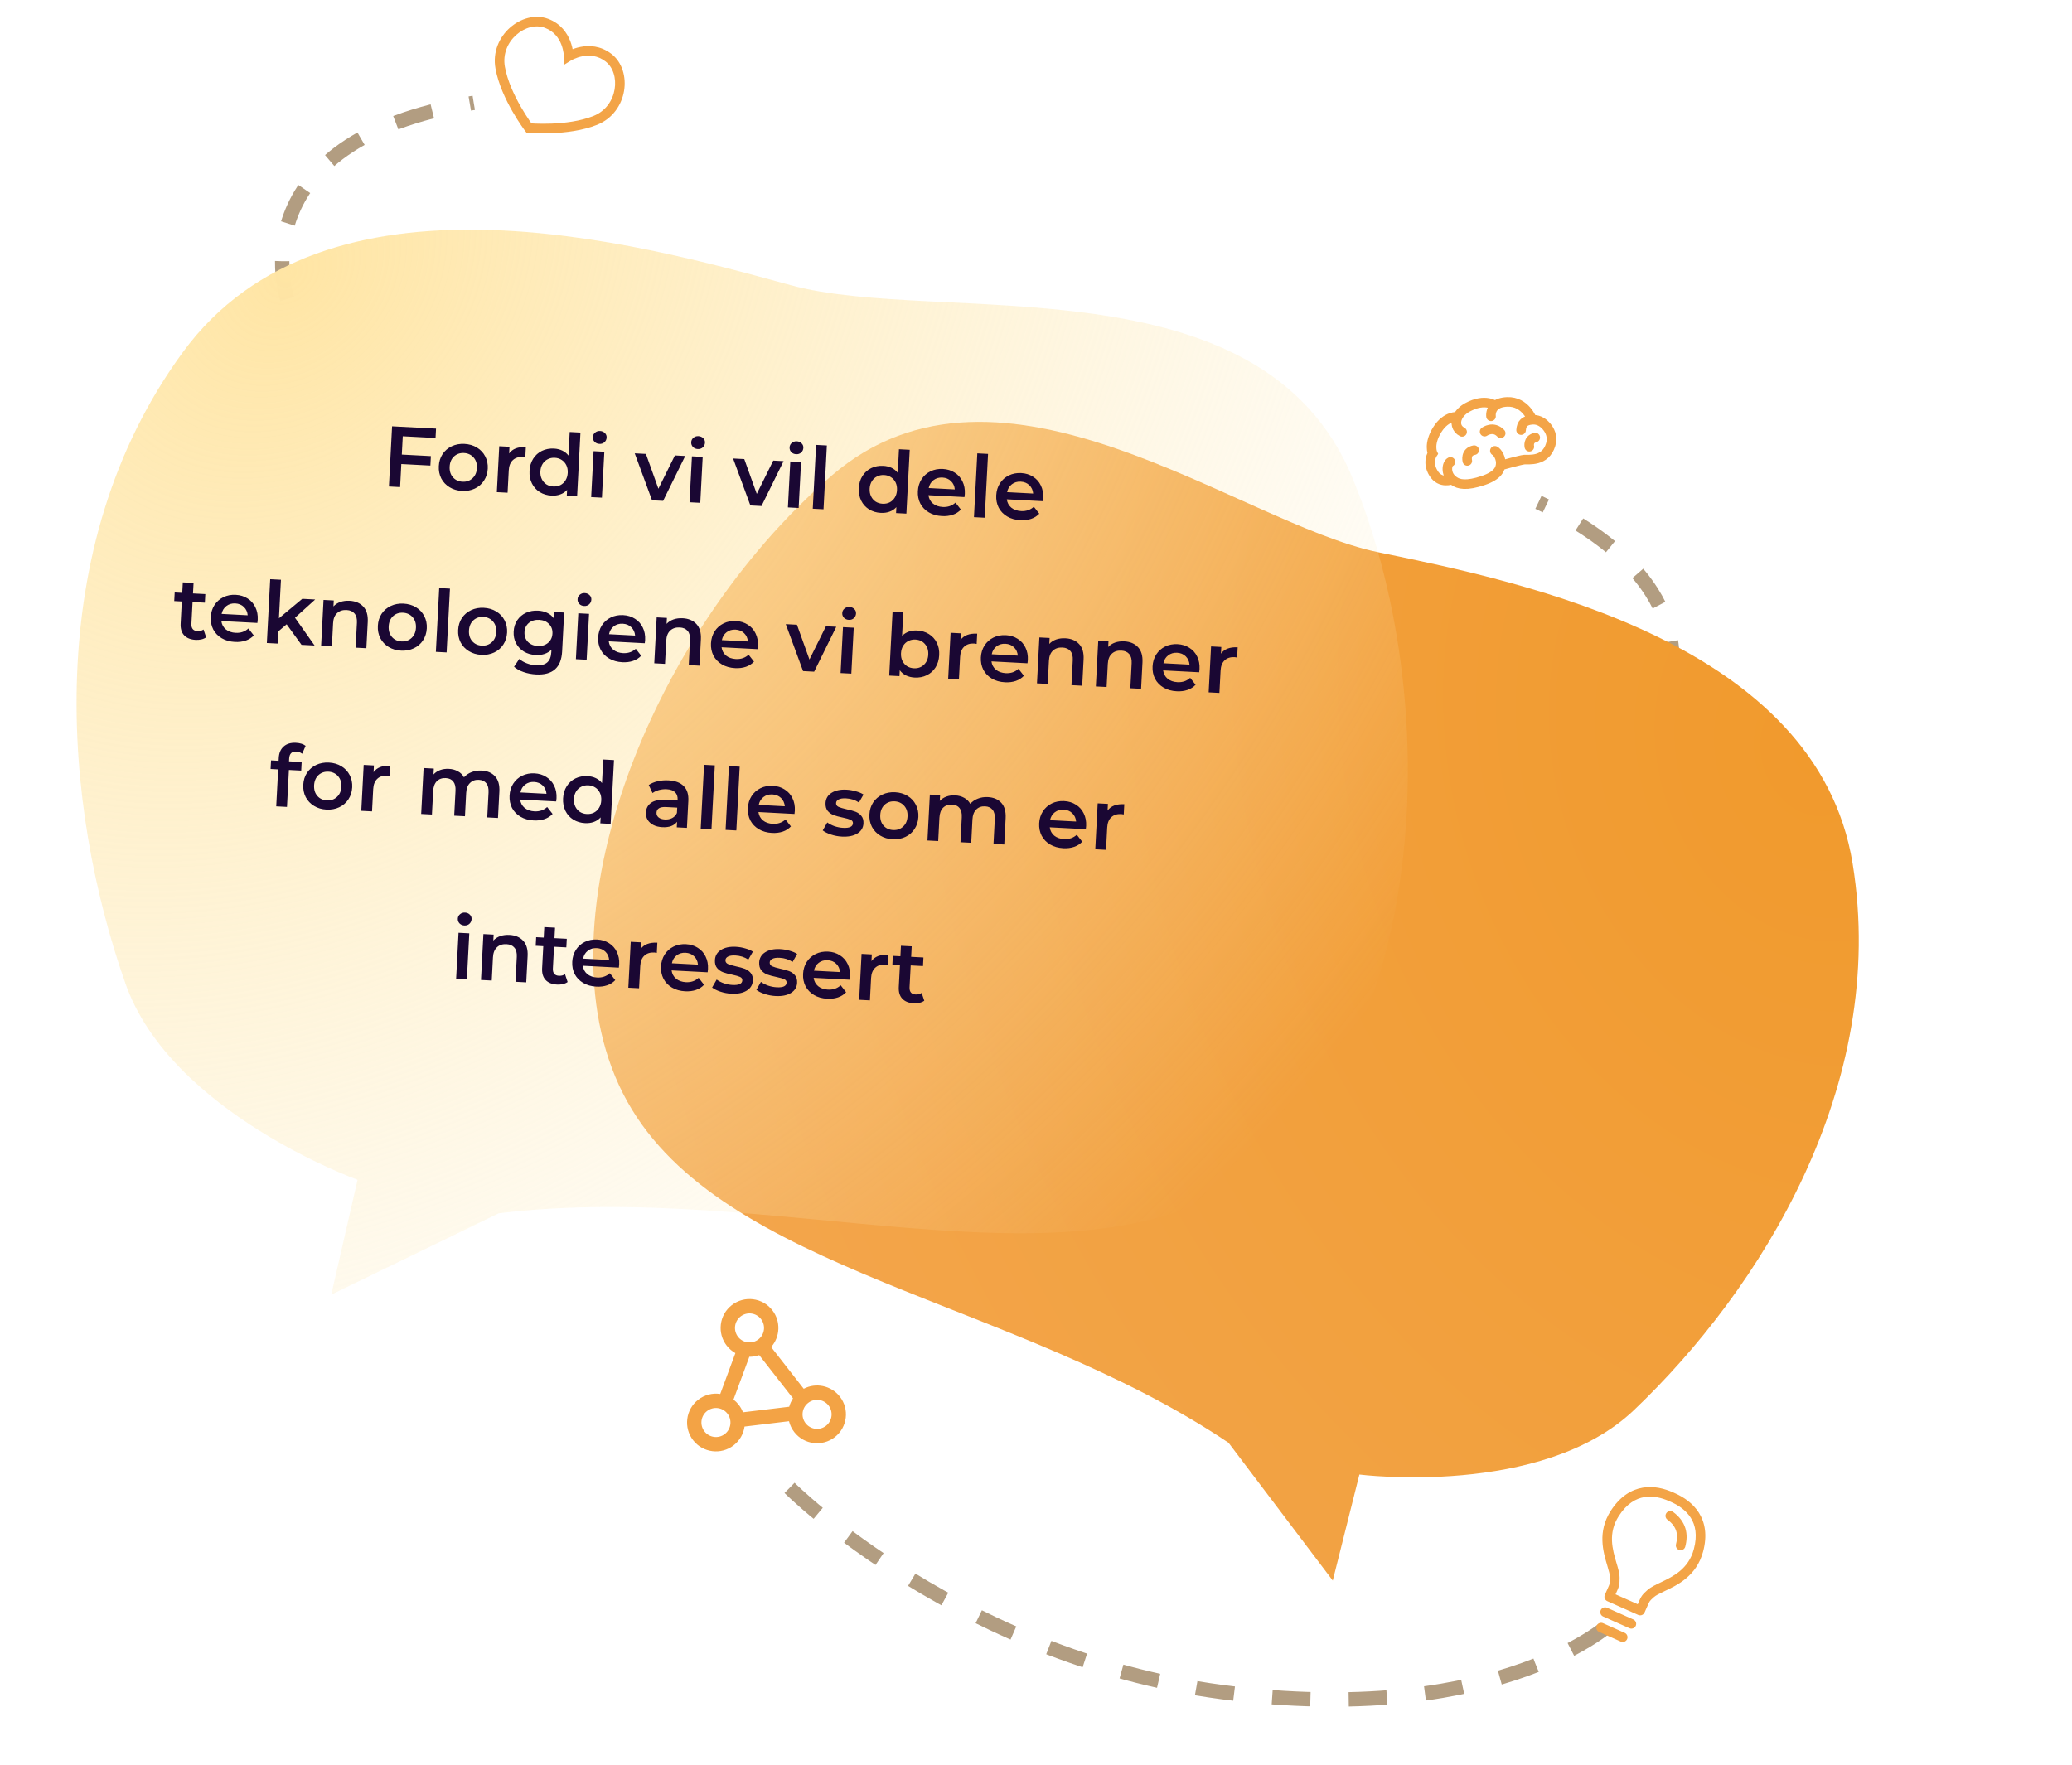 <svg width="433" height="369" viewBox="0 0 433 369" fill="none" xmlns="http://www.w3.org/2000/svg">
<path d="M60 62.5C60 62.5 49 29.5 99 21.5M349 142C349 142 355.5 121 321.5 105M165 311C165 311 201.5 347.5 258 354C314.5 360.5 337 339 337 339" stroke="#B29D81" stroke-width="3" stroke-dasharray="8 8"/>
<g filter="url(#filter0_d)">
<path d="M280.082 304.203L274.518 326.368L252.737 297.562C208.137 267.545 146.955 261.892 127.094 226.252C107.233 190.611 131.202 128.701 169.803 95.41C205.108 64.962 254.818 105.395 284.035 111.428L284.742 111.573C314.245 117.662 375.685 130.342 383.16 176.517C390.695 223.064 363.736 265.7 337.465 290.733C318.232 309.058 280.082 304.203 280.082 304.203Z" fill="url(#paint0_radial)"/>
</g>
<g filter="url(#filter1_bdi)">
<path d="M66.724 238.6L61.223 262.6L96.223 245.6C153.723 238.6 215.223 263.1 251.724 238.6C288.224 214.1 295.497 142.941 274.724 92.1C255.724 45.6 188.224 60.1 157.225 51.6L156.475 51.394C125.173 42.808 59.987 24.928 30.225 65.6C0.223 106.6 5.248 160.717 18.225 197.6C27.724 224.6 66.724 238.6 66.724 238.6Z" fill="url(#paint1_radial)"/>
</g>
<path d="M84.17 91.187L83.969 95.015L90.045 95.334L89.941 97.311L83.865 96.993L83.613 101.81L81.276 101.688L81.936 89.105L91.121 89.586L91.018 91.546L84.17 91.187ZM96.55 102.614C95.579 102.563 94.715 102.308 93.958 101.848C93.201 101.387 92.621 100.774 92.216 100.008C91.824 99.23 91.653 98.368 91.703 97.421C91.752 96.475 92.013 95.641 92.483 94.921C92.965 94.201 93.607 93.652 94.408 93.273C95.209 92.895 96.094 92.731 97.065 92.782C98.048 92.833 98.918 93.089 99.674 93.549C100.431 94.01 101.006 94.623 101.399 95.388C101.803 96.154 101.98 97.011 101.931 97.957C101.881 98.904 101.615 99.743 101.132 100.475C100.662 101.195 100.026 101.745 99.225 102.124C98.424 102.502 97.532 102.666 96.55 102.614ZM96.651 100.691C97.477 100.734 98.175 100.494 98.743 99.971C99.311 99.448 99.619 98.738 99.666 97.839C99.713 96.94 99.481 96.201 98.971 95.621C98.461 95.042 97.792 94.731 96.965 94.687C96.138 94.644 95.441 94.884 94.873 95.407C94.317 95.93 94.015 96.641 93.968 97.54C93.921 98.439 94.146 99.178 94.645 99.757C95.155 100.336 95.824 100.648 96.651 100.691ZM106.397 94.785C107.096 93.812 108.261 93.368 109.891 93.454L109.779 95.593C109.589 95.547 109.416 95.52 109.26 95.512C108.386 95.466 107.689 95.688 107.171 96.177C106.653 96.655 106.369 97.373 106.319 98.332L106.075 102.987L103.828 102.87L104.331 93.271L106.47 93.383L106.397 94.785ZM121.301 90.411L120.602 103.749L118.445 103.636L118.51 102.395C118.114 102.831 117.635 103.148 117.072 103.347C116.521 103.547 115.916 103.629 115.256 103.595C114.334 103.546 113.512 103.299 112.79 102.853C112.08 102.407 111.535 101.801 111.155 101.036C110.775 100.26 110.61 99.386 110.661 98.415C110.712 97.444 110.967 96.599 111.425 95.877C111.883 95.156 112.489 94.612 113.241 94.242C114.005 93.874 114.849 93.714 115.772 93.762C116.407 93.795 116.982 93.934 117.498 94.177C118.014 94.42 118.447 94.767 118.796 95.218L119.054 90.293L121.301 90.411ZM115.627 101.685C116.166 101.714 116.658 101.619 117.102 101.402C117.546 101.173 117.906 100.838 118.182 100.395C118.457 99.953 118.611 99.433 118.642 98.833C118.674 98.234 118.575 97.7 118.348 97.232C118.12 96.763 117.797 96.398 117.378 96.135C116.96 95.861 116.481 95.71 115.942 95.682C115.402 95.653 114.91 95.754 114.466 95.983C114.022 96.2 113.662 96.529 113.387 96.972C113.111 97.414 112.958 97.934 112.926 98.534C112.895 99.133 112.993 99.667 113.221 100.135C113.449 100.604 113.772 100.975 114.19 101.25C114.609 101.512 115.088 101.657 115.627 101.685ZM124.044 94.304L126.291 94.422L125.788 104.02L123.541 103.903L124.044 94.304ZM125.26 92.781C124.852 92.76 124.517 92.616 124.255 92.35C123.993 92.072 123.872 91.741 123.892 91.358C123.912 90.974 124.067 90.664 124.355 90.427C124.645 90.178 124.993 90.064 125.401 90.085C125.808 90.106 126.143 90.25 126.406 90.516C126.669 90.77 126.79 91.083 126.771 91.455C126.75 91.85 126.595 92.178 126.305 92.44C126.027 92.689 125.679 92.803 125.26 92.781ZM143.196 95.308L138.576 104.691L136.257 104.569L132.644 94.754L134.981 94.877L137.592 102.152L141.039 95.194L143.196 95.308ZM144.6 95.381L146.847 95.499L146.344 105.098L144.097 104.98L144.6 95.381ZM145.815 93.859C145.408 93.837 145.073 93.694 144.81 93.427C144.549 93.149 144.428 92.819 144.448 92.435C144.468 92.052 144.622 91.741 144.911 91.504C145.201 91.255 145.549 91.141 145.957 91.162C146.364 91.184 146.699 91.327 146.961 91.594C147.224 91.848 147.346 92.16 147.327 92.532C147.306 92.927 147.151 93.256 146.861 93.517C146.583 93.767 146.235 93.881 145.815 93.859ZM163.751 96.385L159.132 105.768L156.813 105.646L153.2 95.832L155.537 95.954L158.148 103.229L161.594 96.272L163.751 96.385ZM165.156 96.458L167.403 96.576L166.9 106.175L164.653 106.057L165.156 96.458ZM166.371 94.936C165.964 94.915 165.629 94.771 165.366 94.505C165.104 94.227 164.984 93.896 165.004 93.512C165.024 93.129 165.178 92.819 165.467 92.581C165.756 92.332 166.105 92.218 166.512 92.24C166.92 92.261 167.255 92.405 167.517 92.671C167.78 92.925 167.902 93.238 167.883 93.609C167.862 94.005 167.706 94.333 167.416 94.594C167.139 94.844 166.79 94.958 166.371 94.936ZM170.548 92.992L172.795 93.11L172.096 106.447L169.849 106.33L170.548 92.992ZM190.113 94.017L189.414 107.355L187.257 107.242L187.322 106.002C186.926 106.437 186.447 106.755 185.884 106.954C185.333 107.153 184.727 107.235 184.068 107.201C183.146 107.153 182.323 106.905 181.602 106.459C180.892 106.013 180.347 105.408 179.967 104.643C179.587 103.866 179.422 102.992 179.473 102.021C179.524 101.051 179.779 100.205 180.237 99.484C180.695 98.763 181.301 98.218 182.053 97.849C182.817 97.48 183.661 97.32 184.584 97.368C185.219 97.402 185.794 97.54 186.31 97.783C186.826 98.027 187.259 98.374 187.608 98.825L187.866 93.899L190.113 94.017ZM184.439 105.292C184.978 105.32 185.47 105.226 185.914 105.008C186.358 104.779 186.718 104.444 186.994 104.002C187.269 103.559 187.423 103.039 187.454 102.44C187.486 101.84 187.387 101.307 187.16 100.838C186.932 100.369 186.608 100.004 186.19 99.742C185.771 99.467 185.293 99.316 184.753 99.288C184.214 99.26 183.722 99.36 183.278 99.589C182.834 99.806 182.474 100.136 182.198 100.578C181.923 101.02 181.769 101.541 181.738 102.14C181.707 102.739 181.805 103.273 182.033 103.742C182.26 104.21 182.583 104.582 183.002 104.856C183.42 105.118 183.899 105.263 184.439 105.292ZM201.625 103.236C201.617 103.392 201.593 103.613 201.554 103.9L194.023 103.505C194.118 104.219 194.43 104.8 194.959 105.248C195.501 105.685 196.185 105.925 197.012 105.969C198.066 106.024 198.954 105.722 199.673 105.063L200.805 106.51C200.346 107.003 199.781 107.363 199.108 107.593C198.435 107.822 197.685 107.915 196.858 107.871C195.804 107.816 194.886 107.558 194.105 107.096C193.324 106.635 192.731 106.021 192.327 105.254C191.935 104.477 191.764 103.615 191.814 102.668C191.863 101.733 192.116 100.905 192.575 100.184C193.046 99.452 193.669 98.896 194.446 98.516C195.223 98.136 196.085 97.971 197.032 98.021C197.967 98.07 198.788 98.323 199.498 98.781C200.219 99.227 200.764 99.839 201.132 100.615C201.512 101.38 201.677 102.254 201.625 103.236ZM196.938 99.818C196.219 99.781 195.596 99.964 195.07 100.369C194.557 100.763 194.228 101.311 194.083 102.012L199.53 102.297C199.47 101.597 199.206 101.019 198.737 100.562C198.269 100.104 197.669 99.857 196.938 99.818ZM204.234 94.757L206.481 94.875L205.782 108.213L203.535 108.095L204.234 94.757ZM218.003 104.095C217.995 104.25 217.971 104.472 217.932 104.758L210.401 104.363C210.495 105.077 210.807 105.658 211.337 106.107C211.879 106.543 212.563 106.784 213.39 106.827C214.444 106.882 215.331 106.58 216.051 105.921L217.183 107.368C216.724 107.861 216.159 108.222 215.486 108.451C214.813 108.68 214.063 108.773 213.236 108.73C212.182 108.674 211.264 108.416 210.483 107.954C209.702 107.493 209.109 106.879 208.705 106.113C208.313 105.335 208.142 104.473 208.191 103.526C208.24 102.592 208.494 101.764 208.952 101.043C209.423 100.31 210.047 99.754 210.824 99.374C211.601 98.995 212.463 98.829 213.41 98.879C214.345 98.928 215.166 99.181 215.875 99.639C216.597 100.086 217.142 100.697 217.51 101.473C217.89 102.238 218.055 103.112 218.003 104.095ZM213.316 100.677C212.597 100.639 211.974 100.823 211.448 101.228C210.935 101.621 210.606 102.169 210.461 102.87L215.907 103.156C215.848 102.456 215.584 101.877 215.115 101.42C214.646 100.963 214.047 100.715 213.316 100.677ZM43.08 133.21C42.805 133.412 42.473 133.557 42.084 133.644C41.707 133.733 41.309 133.766 40.889 133.744C39.835 133.689 39.034 133.37 38.488 132.789C37.942 132.207 37.696 131.39 37.751 130.335L37.994 125.715L36.412 125.632L36.506 123.835L38.088 123.918L38.203 121.725L40.45 121.843L40.335 124.036L42.905 124.17L42.811 125.968L40.24 125.833L40.001 130.399C39.977 130.866 40.072 131.232 40.286 131.495C40.501 131.747 40.825 131.884 41.256 131.907C41.759 131.933 42.186 131.823 42.535 131.577L43.08 133.21ZM53.858 129.539C53.849 129.695 53.826 129.916 53.787 130.202L46.255 129.807C46.35 130.521 46.662 131.102 47.191 131.551C47.733 131.988 48.417 132.228 49.244 132.271C50.299 132.326 51.186 132.024 51.905 131.365L53.037 132.812C52.579 133.305 52.013 133.666 51.34 133.895C50.667 134.124 49.917 134.217 49.091 134.174C48.036 134.118 47.118 133.86 46.337 133.399C45.556 132.937 44.964 132.323 44.559 131.557C44.167 130.779 43.996 129.917 44.046 128.971C44.095 128.036 44.349 127.208 44.807 126.487C45.278 125.755 45.902 125.198 46.679 124.819C47.456 124.439 48.318 124.274 49.264 124.323C50.199 124.372 51.021 124.626 51.73 125.083C52.452 125.53 52.996 126.141 53.364 126.917C53.745 127.682 53.909 128.556 53.858 129.539ZM49.17 126.121C48.451 126.083 47.829 126.267 47.303 126.672C46.789 127.065 46.46 127.613 46.315 128.314L51.762 128.6C51.703 127.9 51.438 127.321 50.97 126.864C50.501 126.407 49.901 126.159 49.17 126.121ZM59.902 130.486L58.147 131.981L58.014 134.515L55.767 134.397L56.466 121.06L58.713 121.177L58.291 129.23L63.173 125.16L65.869 125.302L61.65 129.118L65.744 134.92L63.011 134.777L59.902 130.486ZM73.062 125.57C74.273 125.634 75.225 126.038 75.919 126.784C76.613 127.529 76.923 128.597 76.85 129.987L76.562 135.487L74.315 135.369L74.588 130.157C74.632 129.318 74.468 128.678 74.094 128.238C73.721 127.786 73.169 127.541 72.439 127.502C71.612 127.459 70.945 127.677 70.44 128.155C69.934 128.621 69.657 129.321 69.609 130.256L69.354 135.109L67.107 134.992L67.61 125.393L69.749 125.505L69.684 126.745C70.079 126.321 70.564 126.01 71.139 125.812C71.714 125.614 72.355 125.533 73.062 125.57ZM83.808 135.993C82.837 135.942 81.973 135.687 81.216 135.226C80.46 134.766 79.879 134.153 79.474 133.387C79.082 132.609 78.911 131.747 78.961 130.8C79.011 129.854 79.271 129.02 79.741 128.3C80.223 127.58 80.865 127.031 81.666 126.652C82.467 126.274 83.353 126.11 84.323 126.161C85.306 126.212 86.176 126.468 86.933 126.928C87.689 127.388 88.264 128.001 88.657 128.767C89.061 129.533 89.239 130.39 89.189 131.336C89.139 132.283 88.873 133.122 88.39 133.854C87.92 134.574 87.284 135.124 86.483 135.502C85.682 135.881 84.79 136.045 83.808 135.993ZM83.909 134.07C84.736 134.113 85.433 133.873 86.001 133.35C86.569 132.827 86.877 132.116 86.924 131.218C86.971 130.319 86.74 129.58 86.229 129C85.719 128.421 85.05 128.109 84.223 128.066C83.396 128.023 82.699 128.262 82.131 128.785C81.575 129.309 81.273 130.02 81.226 130.919C81.179 131.818 81.404 132.557 81.903 133.136C82.413 133.715 83.082 134.026 83.909 134.07ZM91.785 122.911L94.032 123.028L93.333 136.366L91.086 136.248L91.785 122.911ZM100.589 136.873C99.619 136.822 98.755 136.566 97.998 136.106C97.241 135.646 96.66 135.032 96.256 134.266C95.864 133.489 95.693 132.627 95.743 131.68C95.792 130.733 96.052 129.9 96.523 129.179C97.005 128.459 97.647 127.91 98.447 127.532C99.248 127.153 100.134 126.989 101.105 127.04C102.087 127.092 102.957 127.347 103.714 127.808C104.471 128.268 105.046 128.881 105.438 129.646C105.843 130.413 106.02 131.269 105.971 132.216C105.921 133.163 105.655 134.002 105.172 134.734C104.701 135.454 104.066 136.003 103.265 136.382C102.464 136.761 101.572 136.924 100.589 136.873ZM100.69 134.949C101.517 134.993 102.215 134.753 102.783 134.23C103.351 133.707 103.659 132.996 103.706 132.097C103.753 131.198 103.521 130.459 103.011 129.88C102.5 129.3 101.832 128.989 101.005 128.945C100.178 128.902 99.481 129.142 98.912 129.665C98.356 130.189 98.055 130.9 98.007 131.799C97.96 132.697 98.186 133.436 98.684 134.015C99.195 134.595 99.863 134.906 100.69 134.949ZM117.898 128.028L117.471 136.171C117.294 139.551 115.48 141.15 112.028 140.969C111.106 140.921 110.237 140.755 109.423 140.472C108.608 140.201 107.942 139.829 107.426 139.358L108.522 137.721C108.923 138.09 109.436 138.394 110.06 138.631C110.696 138.88 111.343 139.022 112.002 139.057C113.057 139.112 113.842 138.913 114.359 138.459C114.875 138.006 115.159 137.288 115.211 136.305L115.237 135.802C114.832 136.201 114.348 136.494 113.785 136.681C113.223 136.868 112.612 136.944 111.953 136.909C111.042 136.862 110.225 136.627 109.502 136.204C108.792 135.77 108.24 135.189 107.845 134.459C107.463 133.73 107.296 132.91 107.343 131.999C107.391 131.089 107.643 130.297 108.099 129.624C108.567 128.939 109.177 128.424 109.928 128.079C110.691 127.735 111.528 127.586 112.439 127.634C113.134 127.671 113.757 127.817 114.308 128.075C114.872 128.332 115.333 128.705 115.692 129.192L115.759 127.916L117.898 128.028ZM112.394 135.022C113.245 135.066 113.953 134.851 114.519 134.376C115.097 133.89 115.408 133.239 115.45 132.424C115.492 131.621 115.251 130.954 114.726 130.422C114.213 129.89 113.531 129.602 112.68 129.557C111.818 129.512 111.097 129.727 110.52 130.201C109.954 130.676 109.65 131.315 109.608 132.118C109.566 132.933 109.8 133.612 110.313 134.156C110.837 134.688 111.531 134.977 112.394 135.022ZM120.852 128.183L123.099 128.301L122.596 137.9L120.349 137.782L120.852 128.183ZM122.067 126.661C121.66 126.639 121.325 126.496 121.062 126.229C120.8 125.951 120.68 125.621 120.7 125.237C120.72 124.854 120.874 124.543 121.163 124.306C121.452 124.057 121.801 123.943 122.208 123.964C122.616 123.986 122.951 124.129 123.213 124.396C123.476 124.65 123.598 124.962 123.578 125.334C123.558 125.729 123.402 126.058 123.112 126.319C122.835 126.569 122.486 126.683 122.067 126.661ZM134.817 133.782C134.809 133.937 134.785 134.159 134.746 134.445L127.214 134.05C127.309 134.764 127.621 135.345 128.15 135.794C128.692 136.231 129.377 136.471 130.204 136.514C131.258 136.569 132.145 136.267 132.865 135.608L133.996 137.055C133.538 137.548 132.972 137.909 132.299 138.138C131.627 138.367 130.877 138.46 130.05 138.417C128.995 138.361 128.078 138.103 127.297 137.641C126.516 137.18 125.923 136.566 125.519 135.8C125.127 135.022 124.956 134.16 125.005 133.213C125.054 132.279 125.308 131.451 125.766 130.73C126.237 129.997 126.861 129.441 127.638 129.062C128.415 128.682 129.277 128.517 130.224 128.566C131.158 128.615 131.98 128.869 132.689 129.326C133.411 129.773 133.956 130.384 134.323 131.16C134.704 131.925 134.868 132.799 134.817 133.782ZM130.129 130.364C129.41 130.326 128.788 130.51 128.262 130.915C127.749 131.308 127.42 131.856 127.275 132.557L132.721 132.843C132.662 132.143 132.398 131.564 131.929 131.107C131.46 130.65 130.86 130.402 130.129 130.364ZM142.682 129.219C143.892 129.282 144.844 129.687 145.538 130.432C146.232 131.178 146.543 132.245 146.47 133.635L146.182 139.136L143.935 139.018L144.208 133.805C144.252 132.966 144.087 132.327 143.714 131.887C143.341 131.435 142.789 131.189 142.058 131.151C141.231 131.108 140.565 131.325 140.059 131.803C139.554 132.27 139.277 132.97 139.228 133.905L138.973 138.758L136.727 138.64L137.23 129.041L139.369 129.154L139.304 130.394C139.698 129.97 140.183 129.659 140.758 129.461C141.334 129.263 141.975 129.182 142.682 129.219ZM158.392 135.017C158.384 135.173 158.36 135.394 158.321 135.68L150.79 135.286C150.884 136 151.196 136.581 151.726 137.029C152.267 137.466 152.952 137.706 153.779 137.75C154.833 137.805 155.72 137.503 156.44 136.844L157.572 138.291C157.113 138.783 156.547 139.144 155.875 139.373C155.202 139.603 154.452 139.695 153.625 139.652C152.57 139.597 151.653 139.338 150.872 138.877C150.091 138.415 149.498 137.802 149.094 137.035C148.702 136.258 148.531 135.396 148.58 134.449C148.629 133.514 148.883 132.686 149.341 131.965C149.812 131.233 150.436 130.677 151.213 130.297C151.99 129.917 152.852 129.752 153.799 129.802C154.733 129.851 155.555 130.104 156.264 130.562C156.986 131.008 157.531 131.619 157.898 132.396C158.279 133.161 158.443 134.035 158.392 135.017ZM153.704 131.599C152.985 131.562 152.363 131.745 151.837 132.15C151.324 132.544 150.995 133.091 150.85 133.793L156.296 134.078C156.237 133.378 155.973 132.8 155.504 132.342C155.035 131.885 154.435 131.638 153.704 131.599ZM174.76 131.008L170.141 140.391L167.822 140.27L164.209 130.455L166.545 130.578L169.156 137.852L172.603 130.895L174.76 131.008ZM176.164 131.082L178.411 131.2L177.908 140.799L175.661 140.681L176.164 131.082ZM177.38 129.559C176.972 129.538 176.637 129.394 176.375 129.128C176.113 128.85 175.992 128.519 176.012 128.136C176.032 127.752 176.187 127.442 176.476 127.205C176.765 126.956 177.114 126.842 177.521 126.863C177.929 126.885 178.263 127.028 178.526 127.294C178.789 127.548 178.911 127.861 178.891 128.233C178.871 128.628 178.715 128.957 178.425 129.218C178.148 129.468 177.799 129.581 177.38 129.559ZM191.655 131.786C192.589 131.835 193.411 132.082 194.121 132.528C194.843 132.974 195.394 133.58 195.774 134.345C196.155 135.11 196.32 135.978 196.269 136.948C196.218 137.919 195.963 138.771 195.504 139.504C195.046 140.225 194.434 140.769 193.67 141.138C192.917 141.507 192.074 141.667 191.139 141.618C190.48 141.584 189.881 141.438 189.342 141.181C188.814 140.926 188.377 140.56 188.029 140.085L187.964 141.326L185.825 141.213L186.524 127.876L188.771 127.994L188.514 132.901C188.919 132.501 189.385 132.207 189.912 132.019C190.451 131.831 191.031 131.753 191.655 131.786ZM190.988 139.682C191.815 139.725 192.507 139.485 193.063 138.961C193.631 138.438 193.939 137.727 193.986 136.829C194.033 135.93 193.801 135.191 193.291 134.611C192.793 134.032 192.13 133.721 191.303 133.678C190.764 133.65 190.272 133.75 189.827 133.979C189.383 134.196 189.024 134.526 188.748 134.968C188.472 135.41 188.319 135.931 188.288 136.53C188.256 137.129 188.354 137.663 188.582 138.132C188.81 138.6 189.133 138.972 189.551 139.246C189.97 139.508 190.449 139.653 190.988 139.682ZM200.717 133.775C201.417 132.802 202.581 132.358 204.211 132.444L204.099 134.583C203.909 134.537 203.736 134.51 203.581 134.502C202.706 134.456 202.009 134.678 201.491 135.167C200.973 135.645 200.689 136.363 200.639 137.321L200.395 141.977L198.148 141.859L198.651 132.26L200.79 132.373L200.717 133.775ZM214.793 137.973C214.785 138.129 214.761 138.35 214.722 138.636L207.191 138.242C207.285 138.956 207.597 139.537 208.127 139.985C208.669 140.422 209.353 140.662 210.18 140.705C211.234 140.761 212.121 140.459 212.841 139.799L213.973 141.247C213.514 141.739 212.949 142.1 212.276 142.329C211.603 142.558 210.853 142.651 210.026 142.608C208.971 142.553 208.054 142.294 207.273 141.833C206.492 141.371 205.899 140.757 205.495 139.991C205.103 139.214 204.932 138.351 204.981 137.405C205.03 136.47 205.284 135.642 205.742 134.921C206.213 134.189 206.837 133.633 207.614 133.253C208.391 132.873 209.253 132.708 210.2 132.758C211.134 132.807 211.956 133.06 212.665 133.518C213.387 133.964 213.932 134.575 214.3 135.352C214.68 136.117 214.845 136.99 214.793 137.973ZM210.106 134.555C209.387 134.517 208.764 134.701 208.238 135.106C207.725 135.5 207.396 136.047 207.251 136.749L212.697 137.034C212.638 136.334 212.374 135.755 211.905 135.298C211.436 134.841 210.837 134.593 210.106 134.555ZM222.658 133.41C223.868 133.474 224.82 133.878 225.514 134.624C226.208 135.369 226.519 136.437 226.446 137.827L226.158 143.327L223.911 143.209L224.184 137.997C224.228 137.158 224.063 136.518 223.69 136.078C223.317 135.626 222.765 135.381 222.034 135.342C221.207 135.299 220.541 135.517 220.035 135.995C219.53 136.461 219.253 137.161 219.204 138.096L218.95 142.949L216.703 142.832L217.206 133.233L219.345 133.345L219.28 134.585C219.675 134.161 220.159 133.85 220.735 133.652C221.31 133.454 221.951 133.373 222.658 133.41ZM234.963 134.055C236.174 134.119 237.126 134.523 237.82 135.268C238.514 136.014 238.824 137.082 238.751 138.472L238.463 143.972L236.216 143.854L236.489 138.641C236.533 137.803 236.369 137.163 235.995 136.723C235.622 136.271 235.07 136.026 234.339 135.987C233.512 135.944 232.846 136.161 232.34 136.64C231.835 137.106 231.558 137.806 231.509 138.741L231.255 143.594L229.008 143.477L229.511 133.878L231.65 133.99L231.585 135.23C231.98 134.806 232.465 134.495 233.04 134.297C233.615 134.099 234.256 134.018 234.963 134.055ZM250.674 139.853C250.665 140.009 250.642 140.23 250.603 140.517L243.071 140.122C243.166 140.836 243.478 141.417 244.007 141.865C244.549 142.302 245.233 142.542 246.06 142.586C247.115 142.641 248.002 142.339 248.721 141.68L249.853 143.127C249.395 143.62 248.829 143.981 248.156 144.21C247.483 144.439 246.733 144.532 245.906 144.488C244.852 144.433 243.934 144.175 243.153 143.713C242.372 143.252 241.78 142.638 241.375 141.872C240.983 141.094 240.812 140.232 240.862 139.285C240.911 138.35 241.164 137.523 241.623 136.802C242.094 136.069 242.718 135.513 243.495 135.133C244.272 134.753 245.133 134.588 246.08 134.638C247.015 134.687 247.837 134.94 248.546 135.398C249.267 135.844 249.812 136.456 250.18 137.232C250.561 137.997 250.725 138.871 250.674 139.853ZM245.986 136.435C245.267 136.398 244.645 136.581 244.119 136.987C243.605 137.38 243.276 137.928 243.131 138.629L248.578 138.915C248.518 138.214 248.254 137.636 247.786 137.179C247.317 136.722 246.717 136.474 245.986 136.435ZM255.152 136.627C255.852 135.655 257.016 135.211 258.646 135.297L258.534 137.436C258.344 137.39 258.171 137.362 258.016 137.354C257.141 137.308 256.444 137.53 255.926 138.02C255.408 138.497 255.124 139.216 255.074 140.174L254.83 144.83L252.583 144.712L253.086 135.113L255.225 135.225L255.152 136.627ZM61.931 157.087C60.984 157.037 60.484 157.528 60.43 158.559L60.4 159.134L63.042 159.272L62.948 161.07L60.377 160.935L59.972 168.664L57.725 168.547L58.13 160.817L56.548 160.734L56.643 158.937L58.225 159.02L58.257 158.409C58.311 157.378 58.653 156.585 59.282 156.029C59.913 155.461 60.774 155.206 61.864 155.263C62.727 155.308 63.395 155.518 63.868 155.891L63.15 157.548C62.781 157.264 62.374 157.11 61.931 157.087ZM68.222 169.223C67.251 169.172 66.388 168.917 65.631 168.456C64.874 167.996 64.293 167.383 63.889 166.617C63.497 165.839 63.326 164.977 63.375 164.03C63.425 163.083 63.685 162.25 64.155 161.53C64.638 160.81 65.279 160.261 66.08 159.882C66.881 159.503 67.767 159.34 68.737 159.39C69.72 159.442 70.59 159.698 71.347 160.158C72.104 160.618 72.678 161.231 73.071 161.997C73.475 162.763 73.653 163.62 73.603 164.566C73.554 165.513 73.287 166.352 72.804 167.084C72.334 167.804 71.698 168.354 70.897 168.732C70.097 169.111 69.205 169.274 68.222 169.223ZM68.323 167.3C69.15 167.343 69.847 167.103 70.415 166.58C70.984 166.057 71.291 165.346 71.338 164.448C71.385 163.549 71.154 162.81 70.644 162.23C70.133 161.651 69.465 161.339 68.638 161.296C67.811 161.253 67.113 161.492 66.545 162.015C65.989 162.539 65.687 163.25 65.64 164.149C65.593 165.048 65.819 165.786 66.317 166.365C66.828 166.945 67.496 167.256 68.323 167.3ZM78.069 161.394C78.769 160.421 79.934 159.977 81.563 160.063L81.451 162.202C81.261 162.156 81.089 162.129 80.933 162.12C80.058 162.075 79.362 162.296 78.843 162.786C78.326 163.264 78.041 163.982 77.991 164.94L77.747 169.596L75.5 169.478L76.003 159.879L78.142 159.992L78.069 161.394ZM100.64 161.062C101.851 161.126 102.791 161.53 103.461 162.274C104.132 163.006 104.43 164.073 104.357 165.475L104.068 170.975L101.821 170.858L102.095 165.645C102.139 164.806 101.986 164.167 101.636 163.728C101.287 163.277 100.765 163.034 100.07 162.997C99.315 162.958 98.697 163.178 98.215 163.657C97.734 164.125 97.469 164.82 97.421 165.742L97.166 170.614L94.919 170.496L95.192 165.283C95.236 164.444 95.083 163.805 94.734 163.366C94.385 162.916 93.863 162.672 93.168 162.636C92.401 162.595 91.777 162.809 91.296 163.276C90.827 163.744 90.568 164.446 90.519 165.381L90.263 170.252L88.016 170.134L88.519 160.535L90.659 160.647L90.594 161.87C90.977 161.457 91.443 161.151 91.994 160.952C92.546 160.752 93.151 160.67 93.81 160.704C94.529 160.742 95.157 160.913 95.694 161.218C96.243 161.511 96.666 161.93 96.962 162.474C97.383 161.991 97.913 161.628 98.551 161.386C99.189 161.131 99.885 161.023 100.64 161.062ZM116.3 166.858C116.292 167.014 116.268 167.235 116.229 167.521L108.697 167.126C108.792 167.84 109.104 168.421 109.633 168.87C110.175 169.307 110.86 169.547 111.686 169.59C112.741 169.645 113.628 169.343 114.347 168.684L115.479 170.131C115.021 170.624 114.455 170.985 113.782 171.214C113.109 171.443 112.359 171.536 111.533 171.493C110.478 171.438 109.56 171.179 108.779 170.718C107.998 170.256 107.406 169.642 107.001 168.876C106.61 168.098 106.438 167.236 106.488 166.29C106.537 165.355 106.791 164.527 107.249 163.806C107.72 163.074 108.344 162.518 109.121 162.138C109.898 161.758 110.76 161.593 111.706 161.642C112.641 161.691 113.463 161.945 114.172 162.402C114.894 162.849 115.438 163.46 115.806 164.237C116.187 165.001 116.351 165.875 116.3 166.858ZM111.612 163.44C110.893 163.402 110.271 163.586 109.745 163.991C109.231 164.385 108.902 164.932 108.757 165.634L114.204 165.919C114.145 165.219 113.88 164.64 113.412 164.183C112.943 163.726 112.343 163.478 111.612 163.44ZM128.309 158.872L127.61 172.209L125.453 172.096L125.518 170.856C125.123 171.292 124.644 171.609 124.081 171.808C123.529 172.007 122.924 172.09 122.265 172.055C121.342 172.007 120.52 171.76 119.799 171.313C119.089 170.867 118.544 170.262 118.163 169.497C117.784 168.72 117.619 167.846 117.67 166.876C117.721 165.905 117.975 165.059 118.434 164.338C118.892 163.617 119.497 163.072 120.25 162.703C121.014 162.334 121.858 162.174 122.78 162.223C123.416 162.256 123.991 162.394 124.507 162.638C125.023 162.881 125.455 163.228 125.804 163.679L126.062 158.754L128.309 158.872ZM122.636 170.146C123.175 170.174 123.666 170.08 124.11 169.863C124.555 169.634 124.915 169.298 125.191 168.856C125.466 168.414 125.62 167.893 125.651 167.294C125.682 166.695 125.584 166.161 125.356 165.692C125.129 165.224 124.805 164.858 124.386 164.596C123.968 164.322 123.489 164.171 122.95 164.142C122.411 164.114 121.919 164.214 121.474 164.443C121.03 164.66 120.671 164.99 120.395 165.432C120.12 165.874 119.966 166.395 119.935 166.994C119.903 167.594 120.002 168.127 120.229 168.596C120.457 169.065 120.78 169.436 121.198 169.71C121.617 169.972 122.096 170.118 122.636 170.146ZM139.693 163.109C141.107 163.183 142.168 163.581 142.875 164.303C143.595 165.014 143.919 166.052 143.847 167.418L143.553 173.045L141.431 172.934L141.493 171.765C141.195 172.17 140.783 172.473 140.255 172.674C139.741 172.863 139.124 172.939 138.405 172.901C137.686 172.863 137.063 172.711 136.536 172.443C136.01 172.163 135.609 171.799 135.332 171.352C135.068 170.894 134.95 170.389 134.979 169.838C135.024 168.975 135.378 168.302 136.04 167.82C136.714 167.327 137.741 167.116 139.119 167.189L141.6 167.319L141.607 167.175C141.642 166.504 141.466 165.978 141.077 165.597C140.7 165.217 140.117 165.006 139.326 164.964C138.786 164.936 138.249 164.992 137.713 165.132C137.189 165.273 136.739 165.484 136.364 165.764L135.569 164.083C136.092 163.725 136.713 163.464 137.43 163.297C138.148 163.13 138.902 163.068 139.693 163.109ZM138.958 171.29C139.521 171.319 140.025 171.22 140.47 170.991C140.927 170.75 141.258 170.395 141.463 169.925L141.521 168.811L139.203 168.689C137.908 168.621 137.239 169.013 137.194 169.864C137.173 170.271 137.318 170.603 137.629 170.86C137.94 171.116 138.383 171.26 138.958 171.29ZM147.135 159.858L149.382 159.976L148.683 173.314L146.436 173.196L147.135 159.858ZM152.331 160.13L154.578 160.248L153.879 173.586L151.632 173.468L152.331 160.13ZM166.101 169.468C166.092 169.624 166.069 169.845 166.03 170.131L158.498 169.736C158.593 170.45 158.905 171.031 159.434 171.48C159.976 171.917 160.66 172.157 161.487 172.2C162.542 172.255 163.429 171.953 164.148 171.294L165.28 172.741C164.822 173.234 164.256 173.595 163.583 173.824C162.91 174.053 162.16 174.146 161.333 174.103C160.279 174.047 159.361 173.789 158.58 173.328C157.799 172.866 157.207 172.252 156.802 171.486C156.41 170.708 156.239 169.846 156.289 168.9C156.338 167.965 156.591 167.137 157.05 166.416C157.521 165.684 158.145 165.128 158.922 164.748C159.699 164.368 160.56 164.203 161.507 164.252C162.442 164.301 163.264 164.555 163.973 165.012C164.694 165.459 165.239 166.07 165.607 166.846C165.988 167.611 166.152 168.485 166.101 169.468ZM161.413 166.05C160.694 166.012 160.071 166.196 159.546 166.601C159.032 166.995 158.703 167.542 158.558 168.243L164.005 168.529C163.945 167.829 163.681 167.25 163.213 166.793C162.744 166.336 162.144 166.088 161.413 166.05ZM175.937 174.868C175.158 174.827 174.403 174.686 173.67 174.443C172.938 174.2 172.358 173.911 171.931 173.577L172.884 171.914C173.3 172.224 173.803 172.485 174.393 172.696C174.995 172.896 175.59 173.011 176.177 173.042C177.519 173.112 178.209 172.794 178.246 172.087C178.264 171.752 178.102 171.509 177.761 171.359C177.433 171.209 176.894 171.055 176.145 170.896C175.361 170.734 174.721 170.563 174.226 170.38C173.743 170.199 173.325 169.907 172.974 169.504C172.635 169.089 172.484 168.535 172.52 167.84C172.568 166.929 172.984 166.224 173.767 165.724C174.563 165.213 175.608 164.991 176.902 165.059C177.561 165.094 178.216 165.206 178.867 165.396C179.519 165.575 180.047 165.801 180.454 166.074L179.501 167.737C178.712 167.215 177.807 166.927 176.789 166.874C176.13 166.839 175.621 166.915 175.263 167.1C174.917 167.274 174.736 167.523 174.719 167.847C174.7 168.206 174.866 168.473 175.218 168.648C175.582 168.811 176.144 168.979 176.904 169.151C177.664 169.311 178.286 169.482 178.77 169.663C179.253 169.845 179.658 170.13 179.986 170.52C180.326 170.91 180.479 171.447 180.443 172.13C180.396 173.029 179.968 173.728 179.161 174.226C178.354 174.724 177.279 174.938 175.937 174.868ZM186.536 175.424C185.566 175.373 184.702 175.117 183.945 174.657C183.188 174.197 182.607 173.583 182.203 172.817C181.811 172.04 181.64 171.177 181.689 170.231C181.739 169.284 181.999 168.451 182.469 167.73C182.952 167.01 183.593 166.461 184.394 166.083C185.195 165.704 186.081 165.54 187.052 165.591C188.034 165.643 188.904 165.898 189.661 166.359C190.418 166.819 190.993 167.432 191.385 168.197C191.79 168.964 191.967 169.82 191.917 170.767C191.868 171.714 191.602 172.553 191.119 173.284C190.648 174.005 190.013 174.554 189.212 174.933C188.411 175.312 187.519 175.475 186.536 175.424ZM186.637 173.5C187.464 173.544 188.162 173.304 188.73 172.781C189.298 172.258 189.605 171.547 189.653 170.648C189.7 169.749 189.468 169.01 188.958 168.431C188.447 167.851 187.779 167.54 186.952 167.496C186.125 167.453 185.427 167.693 184.859 168.216C184.303 168.74 184.001 169.451 183.954 170.349C183.907 171.248 184.133 171.987 184.631 172.566C185.142 173.145 185.81 173.457 186.637 173.5ZM206.439 166.607C207.649 166.671 208.589 167.074 209.259 167.818C209.93 168.55 210.228 169.618 210.155 171.02L209.867 176.52L207.62 176.402L207.893 171.189C207.937 170.351 207.784 169.712 207.434 169.273C207.086 168.822 206.564 168.578 205.869 168.542C205.114 168.502 204.495 168.722 204.014 169.202C203.532 169.669 203.268 170.364 203.219 171.287L202.964 176.158L200.717 176.041L200.99 170.828C201.034 169.989 200.881 169.35 200.532 168.911C200.183 168.46 199.661 168.217 198.966 168.18C198.199 168.14 197.575 168.354 197.094 168.821C196.625 169.289 196.366 169.991 196.317 170.925L196.061 175.797L193.815 175.679L194.318 166.08L196.457 166.192L196.393 167.414C196.775 167.002 197.241 166.696 197.793 166.496C198.344 166.297 198.949 166.215 199.608 166.249C200.327 166.287 200.955 166.458 201.492 166.762C202.041 167.056 202.464 167.474 202.76 168.018C203.182 167.536 203.711 167.173 204.349 166.93C204.987 166.675 205.684 166.568 206.439 166.607ZM226.978 172.658C226.97 172.814 226.946 173.035 226.907 173.322L219.375 172.927C219.47 173.641 219.782 174.222 220.311 174.67C220.853 175.107 221.538 175.347 222.365 175.391C223.419 175.446 224.306 175.144 225.026 174.485L226.157 175.932C225.699 176.425 225.133 176.785 224.46 177.015C223.788 177.244 223.038 177.337 222.211 177.293C221.156 177.238 220.239 176.98 219.458 176.518C218.677 176.057 218.084 175.443 217.68 174.676C217.288 173.899 217.117 173.037 217.166 172.09C217.215 171.155 217.469 170.327 217.927 169.606C218.398 168.874 219.022 168.318 219.799 167.938C220.576 167.558 221.438 167.393 222.385 167.443C223.319 167.492 224.141 167.745 224.85 168.203C225.572 168.649 226.117 169.261 226.484 170.037C226.865 170.802 227.029 171.676 226.978 172.658ZM222.29 169.24C221.571 169.203 220.949 169.386 220.423 169.791C219.91 170.185 219.581 170.733 219.436 171.434L224.882 171.719C224.823 171.019 224.559 170.441 224.09 169.984C223.621 169.526 223.021 169.279 222.29 169.24ZM231.456 169.432C232.156 168.46 233.321 168.016 234.951 168.101L234.838 170.24C234.649 170.194 234.476 170.167 234.32 170.159C233.445 170.113 232.749 170.335 232.23 170.825C231.713 171.302 231.429 172.02 231.378 172.979L231.134 177.635L228.888 177.517L229.391 167.918L231.53 168.03L231.456 169.432ZM95.824 194.965L98.071 195.083L97.568 204.681L95.321 204.564L95.824 194.965ZM97.04 193.442C96.632 193.421 96.297 193.277 96.035 193.011C95.773 192.733 95.652 192.402 95.672 192.019C95.692 191.635 95.847 191.325 96.135 191.088C96.425 190.839 96.773 190.725 97.181 190.746C97.588 190.767 97.923 190.911 98.186 191.177C98.449 191.431 98.57 191.744 98.551 192.116C98.53 192.511 98.375 192.839 98.085 193.101C97.807 193.35 97.459 193.464 97.04 193.442ZM106.472 195.415C107.683 195.478 108.635 195.883 109.329 196.628C110.023 197.373 110.333 198.441 110.26 199.831L109.972 205.331L107.725 205.214L107.998 200.001C108.042 199.162 107.878 198.523 107.504 198.082C107.131 197.63 106.579 197.385 105.848 197.347C105.022 197.303 104.355 197.521 103.85 197.999C103.344 198.465 103.067 199.166 103.018 200.1L102.764 204.954L100.517 204.836L101.02 195.237L103.159 195.349L103.094 196.59C103.489 196.166 103.974 195.855 104.549 195.656C105.124 195.458 105.765 195.378 106.472 195.415ZM118.62 205.262C118.345 205.464 118.013 205.609 117.624 205.696C117.247 205.785 116.848 205.818 116.429 205.796C115.374 205.741 114.574 205.422 114.028 204.841C113.481 204.26 113.236 203.442 113.291 202.387L113.533 197.767L111.951 197.685L112.046 195.887L113.627 195.97L113.742 193.777L115.989 193.895L115.874 196.088L118.445 196.222L118.351 198.02L115.78 197.885L115.541 202.451C115.516 202.918 115.611 203.284 115.826 203.547C116.041 203.799 116.364 203.936 116.796 203.959C117.299 203.985 117.725 203.875 118.075 203.629L118.62 205.262ZM129.397 201.591C129.389 201.747 129.366 201.968 129.327 202.254L121.795 201.859C121.89 202.573 122.202 203.155 122.731 203.603C123.273 204.04 123.957 204.28 124.784 204.323C125.839 204.379 126.726 204.077 127.445 203.417L128.577 204.865C128.118 205.357 127.553 205.718 126.88 205.947C126.207 206.176 125.457 206.269 124.63 206.226C123.576 206.171 122.658 205.912 121.877 205.451C121.096 204.989 120.503 204.375 120.099 203.609C119.707 202.832 119.536 201.969 119.586 201.023C119.635 200.088 119.888 199.26 120.347 198.539C120.818 197.807 121.442 197.251 122.219 196.871C122.995 196.491 123.857 196.326 124.804 196.375C125.739 196.424 126.561 196.678 127.27 197.136C127.991 197.582 128.536 198.193 128.904 198.97C129.284 199.735 129.449 200.608 129.397 201.591ZM124.71 198.173C123.991 198.135 123.368 198.319 122.842 198.724C122.329 199.118 122 199.665 121.855 200.367L127.302 200.652C127.242 199.952 126.978 199.373 126.509 198.916C126.041 198.459 125.441 198.211 124.71 198.173ZM133.876 198.365C134.575 197.392 135.74 196.949 137.37 197.034L137.258 199.173C137.068 199.127 136.895 199.1 136.739 199.092C135.865 199.046 135.168 199.268 134.65 199.757C134.132 200.235 133.848 200.953 133.798 201.912L133.554 206.567L131.307 206.45L131.81 196.851L133.949 196.963L133.876 198.365ZM147.952 202.563C147.944 202.719 147.92 202.94 147.881 203.227L140.349 202.832C140.444 203.546 140.756 204.127 141.286 204.575C141.827 205.012 142.512 205.252 143.339 205.296C144.393 205.351 145.28 205.049 146 204.39L147.131 205.837C146.673 206.33 146.107 206.691 145.435 206.92C144.762 207.149 144.012 207.242 143.185 207.198C142.13 207.143 141.213 206.885 140.432 206.423C139.651 205.962 139.058 205.348 138.654 204.582C138.262 203.804 138.091 202.942 138.14 201.995C138.189 201.06 138.443 200.233 138.901 199.512C139.372 198.779 139.996 198.223 140.773 197.843C141.55 197.463 142.412 197.298 143.359 197.348C144.293 197.397 145.115 197.65 145.824 198.108C146.546 198.554 147.091 199.166 147.458 199.942C147.839 200.707 148.003 201.581 147.952 202.563ZM143.264 199.145C142.545 199.108 141.923 199.291 141.397 199.696C140.884 200.09 140.555 200.638 140.41 201.339L145.856 201.624C145.797 200.924 145.533 200.346 145.064 199.889C144.595 199.431 143.995 199.184 143.264 199.145ZM152.821 207.703C152.042 207.662 151.286 207.521 150.554 207.278C149.822 207.035 149.242 206.747 148.815 206.412L149.767 204.749C150.184 205.06 150.687 205.32 151.276 205.531C151.879 205.731 152.474 205.847 153.061 205.877C154.403 205.948 155.093 205.629 155.13 204.922C155.147 204.587 154.986 204.344 154.645 204.194C154.316 204.045 153.778 203.89 153.029 203.731C152.244 203.569 151.605 203.398 151.109 203.216C150.626 203.034 150.209 202.742 149.858 202.339C149.519 201.925 149.368 201.37 149.404 200.675C149.452 199.764 149.867 199.059 150.65 198.559C151.446 198.048 152.491 197.826 153.786 197.894C154.445 197.929 155.1 198.041 155.751 198.232C156.402 198.41 156.931 198.636 157.337 198.91L156.385 200.572C155.595 200.05 154.691 199.762 153.672 199.709C153.013 199.674 152.505 199.75 152.147 199.935C151.801 200.109 151.62 200.358 151.603 200.682C151.584 201.041 151.75 201.308 152.101 201.483C152.465 201.646 153.027 201.814 153.787 201.986C154.548 202.146 155.17 202.317 155.653 202.498C156.136 202.68 156.542 202.966 156.87 203.355C157.21 203.746 157.362 204.282 157.326 204.965C157.279 205.864 156.852 206.563 156.045 207.061C155.238 207.56 154.163 207.774 152.821 207.703ZM162.072 208.188C161.293 208.147 160.537 208.006 159.805 207.763C159.073 207.52 158.493 207.231 158.066 206.897L159.018 205.234C159.435 205.544 159.938 205.805 160.527 206.016C161.13 206.216 161.725 206.331 162.312 206.362C163.654 206.432 164.344 206.114 164.381 205.407C164.398 205.072 164.237 204.829 163.896 204.679C163.567 204.529 163.029 204.375 162.28 204.216C161.495 204.054 160.856 203.883 160.36 203.7C159.877 203.519 159.46 203.227 159.109 202.824C158.77 202.409 158.619 201.855 158.655 201.16C158.703 200.249 159.118 199.544 159.901 199.044C160.697 198.533 161.742 198.311 163.037 198.379C163.696 198.414 164.351 198.526 165.002 198.716C165.653 198.895 166.182 199.121 166.588 199.394L165.636 201.057C164.846 200.535 163.942 200.247 162.923 200.194C162.264 200.159 161.756 200.235 161.397 200.42C161.052 200.594 160.871 200.843 160.854 201.167C160.835 201.526 161.001 201.793 161.352 201.968C161.716 202.131 162.278 202.299 163.038 202.471C163.799 202.631 164.421 202.802 164.904 202.983C165.387 203.165 165.793 203.45 166.121 203.84C166.461 204.23 166.613 204.767 166.577 205.45C166.53 206.349 166.103 207.048 165.296 207.546C164.489 208.044 163.414 208.258 162.072 208.188ZM177.636 204.119C177.628 204.275 177.604 204.496 177.565 204.782L170.033 204.388C170.128 205.101 170.44 205.683 170.969 206.131C171.511 206.568 172.196 206.808 173.022 206.851C174.077 206.907 174.964 206.605 175.684 205.945L176.815 207.393C176.357 207.885 175.791 208.246 175.118 208.475C174.445 208.704 173.696 208.797 172.869 208.754C171.814 208.699 170.896 208.44 170.116 207.979C169.335 207.517 168.742 206.903 168.337 206.137C167.946 205.36 167.774 204.497 167.824 203.551C167.873 202.616 168.127 201.788 168.585 201.067C169.056 200.335 169.68 199.779 170.457 199.399C171.234 199.019 172.096 198.854 173.042 198.904C173.977 198.953 174.799 199.206 175.508 199.664C176.23 200.11 176.774 200.721 177.142 201.498C177.523 202.263 177.687 203.136 177.636 204.119ZM172.948 200.701C172.229 200.663 171.607 200.847 171.081 201.252C170.568 201.646 170.238 202.193 170.094 202.895L175.54 203.18C175.481 202.48 175.217 201.901 174.748 201.444C174.279 200.987 173.679 200.739 172.948 200.701ZM182.114 200.893C182.814 199.92 183.979 199.477 185.609 199.562L185.496 201.701C185.307 201.655 185.134 201.628 184.978 201.62C184.103 201.574 183.407 201.796 182.888 202.285C182.371 202.763 182.087 203.481 182.036 204.44L181.792 209.095L179.545 208.978L180.048 199.379L182.188 199.491L182.114 200.893ZM193.154 209.168C192.879 209.37 192.547 209.515 192.158 209.603C191.781 209.691 191.383 209.724 190.963 209.702C189.909 209.647 189.108 209.329 188.562 208.747C188.016 208.166 187.77 207.348 187.826 206.293L188.068 201.674L186.486 201.591L186.58 199.793L188.162 199.876L188.277 197.683L190.524 197.801L190.409 199.994L192.979 200.129L192.885 201.926L190.315 201.791L190.075 206.357C190.051 206.825 190.146 207.19 190.36 207.454C190.575 207.705 190.899 207.842 191.33 207.865C191.833 207.891 192.26 207.781 192.609 207.535L193.154 209.168Z" fill="#1A0733"/>
<path d="M303.117 96.543C302.331 96.904 302.057 98.982 303.466 100.233M312.39 94.231C312.914 94.467 313.838 95.835 313.585 97.305M317.875 89.895C317.962 88.525 318.635 87.86 320.193 87.739M313.585 97.305C313.371 98.543 312.418 99.828 308.747 100.805C305.641 101.632 304.354 101.022 303.466 100.233M313.585 97.305C313.585 97.305 317.719 96.138 318.557 96.066C319.396 95.994 322.969 96.585 324.059 92.94C324.575 91.216 323.859 89.868 323.078 89.003C322.208 88.04 321.186 87.662 320.193 87.739M320.193 87.739C320.193 87.739 318.798 83.864 314.98 84.007C313.757 84.053 312.97 84.377 312.464 84.797M311.589 87.011C311.589 87.011 311.391 85.689 312.464 84.797M312.464 84.797C312.464 84.797 310.394 83.127 306.694 85.129C305.701 85.666 305.016 86.383 304.651 87.122M305.55 90.27C304.323 89.648 304.041 88.355 304.651 87.122M304.651 87.122C304.651 87.122 302.252 86.776 300.355 89.812C298.459 92.848 299.392 94.773 299.392 94.773C299.392 94.773 298.128 96.573 299.567 98.912C301.007 101.251 303.466 100.233 303.466 100.233M306.635 96.34C306.635 96.34 306.16 94.435 308.073 94.093M310.248 90.219C310.248 90.219 312.064 88.916 313.614 90.553M319.6 93.377C319.6 93.377 319.22 91.853 320.833 91.451" stroke="#F3A447" stroke-width="2" stroke-linecap="round"/>
<path d="M118.837 11.772L117.837 11.776L117.845 13.562L119.363 12.622L118.837 11.772ZM114.206 4.874L114.557 3.938L114.206 4.874ZM127.141 12.044L127.749 11.25L127.749 11.25L127.141 12.044ZM110.53 26.758L109.735 27.364L110.001 27.713L110.438 27.754L110.53 26.758ZM118.837 11.772C119.837 11.768 119.837 11.767 119.837 11.767C119.837 11.767 119.837 11.766 119.837 11.766C119.837 11.765 119.837 11.764 119.837 11.763C119.837 11.761 119.837 11.759 119.837 11.757C119.837 11.752 119.837 11.746 119.837 11.739C119.836 11.724 119.836 11.704 119.835 11.68C119.834 11.631 119.831 11.564 119.825 11.48C119.814 11.313 119.792 11.078 119.751 10.794C119.669 10.228 119.507 9.452 119.183 8.612C118.532 6.926 117.206 4.932 114.557 3.938L113.854 5.811C115.814 6.546 116.804 8.002 117.317 9.332C117.574 10 117.706 10.624 117.772 11.081C117.805 11.308 117.821 11.491 117.829 11.613C117.833 11.674 117.835 11.719 117.836 11.747C117.837 11.761 117.837 11.771 117.837 11.776C117.837 11.778 117.837 11.78 117.837 11.78C117.837 11.78 117.837 11.78 117.837 11.779C117.837 11.779 117.837 11.778 117.837 11.778C117.837 11.778 117.837 11.777 117.837 11.777C117.837 11.777 117.837 11.776 118.837 11.772ZM118.837 11.772C119.363 12.622 119.363 12.623 119.363 12.623C119.363 12.623 119.362 12.623 119.362 12.623C119.362 12.623 119.361 12.624 119.361 12.624C119.361 12.624 119.36 12.624 119.361 12.624C119.361 12.624 119.362 12.623 119.364 12.622C119.368 12.62 119.376 12.615 119.388 12.608C119.413 12.594 119.452 12.571 119.506 12.542C119.614 12.485 119.777 12.402 119.988 12.309C120.41 12.123 121.009 11.904 121.712 11.768C123.112 11.498 124.871 11.566 126.533 12.838L127.749 11.25C125.502 9.531 123.108 9.462 121.334 9.804C120.45 9.975 119.706 10.248 119.182 10.479C118.919 10.594 118.709 10.7 118.561 10.78C118.487 10.819 118.428 10.852 118.386 10.877C118.365 10.889 118.348 10.899 118.336 10.907C118.329 10.91 118.324 10.914 118.32 10.916C118.318 10.917 118.316 10.918 118.315 10.919C118.314 10.92 118.313 10.92 118.313 10.921C118.312 10.921 118.312 10.921 118.312 10.921C118.311 10.921 118.311 10.922 118.837 11.772ZM126.533 12.838C128.119 14.052 128.838 16.333 128.439 18.685C128.045 21.007 126.58 23.219 124.031 24.24L124.775 26.096C128.058 24.782 129.917 21.928 130.411 19.02C130.9 16.142 130.072 13.029 127.749 11.25L126.533 12.838ZM124.031 24.24C121.273 25.345 117.938 25.736 115.241 25.84C113.903 25.891 112.742 25.871 111.917 25.839C111.505 25.823 111.178 25.803 110.955 25.788C110.844 25.78 110.759 25.774 110.703 25.769C110.675 25.767 110.654 25.765 110.64 25.764C110.633 25.763 110.629 25.763 110.626 25.762C110.624 25.762 110.623 25.762 110.623 25.762C110.622 25.762 110.622 25.762 110.622 25.762C110.622 25.762 110.622 25.762 110.622 25.762C110.622 25.762 110.623 25.762 110.53 26.758C110.438 27.754 110.438 27.754 110.438 27.754C110.438 27.754 110.439 27.754 110.439 27.754C110.439 27.754 110.44 27.754 110.441 27.754C110.442 27.754 110.444 27.754 110.447 27.755C110.451 27.755 110.458 27.756 110.467 27.756C110.484 27.758 110.509 27.76 110.541 27.762C110.606 27.768 110.699 27.775 110.819 27.783C111.059 27.8 111.405 27.82 111.838 27.837C112.704 27.871 113.918 27.892 115.318 27.838C118.1 27.731 121.702 27.327 124.775 26.096L124.031 24.24ZM103.543 14.327C104.127 17.585 105.694 20.854 107.077 23.27C107.773 24.486 108.434 25.505 108.922 26.221C109.166 26.579 109.367 26.862 109.508 27.056C109.578 27.154 109.634 27.229 109.673 27.281C109.692 27.307 109.707 27.327 109.717 27.341C109.723 27.348 109.727 27.353 109.73 27.357C109.731 27.359 109.732 27.36 109.733 27.362C109.733 27.362 109.734 27.363 109.734 27.363C109.734 27.363 109.734 27.363 109.735 27.364C109.735 27.364 109.735 27.364 110.53 26.758C111.326 26.152 111.326 26.152 111.326 26.152C111.326 26.152 111.326 26.152 111.326 26.152C111.326 26.152 111.326 26.152 111.326 26.152C111.325 26.152 111.325 26.151 111.324 26.15C111.322 26.147 111.319 26.143 111.315 26.138C111.307 26.127 111.294 26.11 111.277 26.088C111.244 26.042 111.193 25.974 111.128 25.883C110.997 25.703 110.807 25.435 110.575 25.095C110.11 24.412 109.478 23.438 108.813 22.276C107.471 19.934 106.036 16.899 105.511 13.974L103.543 14.327ZM114.557 3.938C111.818 2.91 108.739 3.858 106.558 5.798C104.353 7.758 102.918 10.846 103.543 14.327L105.511 13.974C105.026 11.272 106.127 8.857 107.886 7.293C109.669 5.708 111.985 5.109 113.854 5.811L114.557 3.938Z" fill="#F3A447"/>
<path d="M349.696 313.06L348.782 312.653C348.558 313.157 348.784 313.747 349.287 313.973L349.696 313.06ZM349.696 313.06L350.61 313.466C350.718 313.224 350.725 312.949 350.63 312.701C350.535 312.454 350.345 312.254 350.103 312.146L349.696 313.06ZM349.196 312.837L348.789 313.751L349.196 312.837ZM337.468 316.303L338.308 316.846L337.468 316.303ZM336.848 326.964L337.806 326.679L337.806 326.679L336.848 326.964ZM337.459 329.779L336.459 329.779L336.459 329.779L337.459 329.779ZM336.867 332.461L335.956 332.049L335.956 332.049L336.867 332.461ZM336.623 333.002L335.71 332.595L336.623 333.002ZM336.289 333.752L335.376 333.345C335.151 333.85 335.378 334.441 335.883 334.666L336.289 333.752ZM339.257 335.073L340.171 335.48C340.395 334.975 340.168 334.384 339.664 334.16L339.257 335.073ZM339.257 335.074L338.343 334.667C338.119 335.171 338.346 335.763 338.85 335.987L339.257 335.074ZM342.757 336.632L342.35 337.546C342.592 337.653 342.868 337.661 343.115 337.566C343.363 337.471 343.563 337.281 343.67 337.039L342.757 336.632ZM343.33 335.339L344.246 335.74L344.246 335.74L343.33 335.339ZM344.927 333.105L345.596 333.847L344.927 333.105ZM347.428 331.675L347.858 332.578L347.428 331.675ZM354.936 324.08L355.901 324.341L355.901 324.341L354.936 324.08ZM350.61 313.467L350.61 313.466L348.783 312.653L348.782 312.653L350.61 313.467ZM350.103 312.146L349.603 311.923L348.789 313.751L349.289 313.973L350.103 312.146ZM349.603 311.923C347.877 311.155 345.639 310.554 343.301 310.948C340.919 311.349 338.567 312.76 336.628 315.76L338.308 316.846C339.977 314.263 341.865 313.217 343.633 312.92C345.443 312.615 347.265 313.072 348.789 313.751L349.603 311.923ZM336.628 315.76C333.76 320.196 335.053 324.437 335.889 327.249L337.806 326.679C336.96 323.832 335.984 320.44 338.308 316.846L336.628 315.76ZM335.889 327.249C336.234 328.41 336.459 329.202 336.459 329.779L338.459 329.78C338.46 328.843 338.118 327.726 337.806 326.679L335.889 327.249ZM336.459 329.779C336.459 330.483 336.444 330.738 336.393 330.957C336.341 331.185 336.244 331.41 335.956 332.049L337.778 332.873C338.037 332.299 338.236 331.87 338.343 331.404C338.451 330.929 338.459 330.449 338.459 329.78L336.459 329.779ZM335.956 332.049C335.884 332.208 335.802 332.389 335.71 332.595L337.537 333.409C337.626 333.208 337.706 333.032 337.778 332.873L335.956 332.049ZM335.71 332.595L335.376 333.345L337.203 334.159L337.537 333.409L335.71 332.595ZM335.883 334.666L338.85 335.987L339.664 334.16L336.696 332.838L335.883 334.666ZM340.17 335.48L340.171 335.48L338.343 334.667L338.343 334.667L340.17 335.48ZM343.164 335.718L339.664 334.16L338.85 335.987L342.35 337.546L343.164 335.718ZM342.177 335.475L341.843 336.225L343.67 337.039L344.004 336.289L342.177 335.475ZM342.414 334.937C342.344 335.098 342.267 335.275 342.177 335.475L344.004 336.289C344.096 336.082 344.176 335.9 344.246 335.74L342.414 334.937ZM344.257 332.362C343.76 332.81 343.408 333.136 343.128 333.535C342.853 333.926 342.667 334.361 342.414 334.937L344.246 335.74C344.528 335.098 344.63 334.876 344.764 334.685C344.894 334.5 345.073 334.319 345.596 333.847L344.257 332.362ZM346.998 330.772C346.012 331.241 344.953 331.735 344.257 332.362L345.596 333.847C346.025 333.461 346.763 333.099 347.858 332.578L346.998 330.772ZM353.97 323.82C352.854 327.951 349.68 329.496 346.998 330.772L347.858 332.578C350.507 331.318 354.523 329.441 355.901 324.341L353.97 323.82ZM349.287 313.973C350.807 314.654 352.357 315.703 353.334 317.251C354.289 318.762 354.77 320.86 353.97 323.82L355.901 324.341C356.83 320.904 356.312 318.219 355.025 316.183C353.762 314.182 351.828 312.92 350.105 312.148L349.287 313.973Z" fill="#F3A447"/>
<path d="M350.248 322.766C350.106 323.299 350.424 323.847 350.958 323.989C351.491 324.13 352.039 323.813 352.181 323.279L350.248 322.766ZM349.64 316.027C349.194 315.701 348.568 315.799 348.243 316.246C347.917 316.692 348.015 317.317 348.462 317.643L349.64 316.027ZM352.181 323.279C352.513 322.029 352.594 320.72 352.208 319.447C351.819 318.162 350.982 317.005 349.64 316.027L348.462 317.643C349.504 318.403 350.048 319.215 350.294 320.027C350.543 320.85 350.513 321.765 350.248 322.766L352.181 323.279Z" fill="#F3A447"/>
<path d="M335.422 336.961L340.922 339.41M334.591 340.188L339.111 342.2" stroke="#F3A447" stroke-width="2" stroke-linecap="round"/>
<path fill-rule="evenodd" clip-rule="evenodd" d="M159.021 275.689C160.053 277.01 159.819 278.917 158.498 279.949C157.178 280.98 155.271 280.746 154.239 279.426C153.207 278.105 153.441 276.198 154.762 275.166C156.082 274.134 157.989 274.369 159.021 275.689ZM161.149 281.558C163.044 279.422 163.206 276.173 161.385 273.842C159.333 271.216 155.541 270.75 152.915 272.802C150.289 274.854 149.823 278.646 151.875 281.273C152.384 281.924 153 282.442 153.678 282.823L150.515 291.364C148.933 291.127 147.261 291.514 145.901 292.577C143.275 294.628 142.809 298.421 144.861 301.047C146.913 303.673 150.705 304.139 153.332 302.087C154.613 301.086 155.38 299.67 155.591 298.178L164.884 297.06C165.081 297.867 165.448 298.646 165.993 299.343C168.044 301.969 171.837 302.434 174.463 300.383C177.089 298.331 177.555 294.538 175.503 291.912C173.682 289.581 170.49 288.952 167.959 290.275L161.149 281.558ZM165.722 292.284L158.658 283.243C157.988 283.482 157.289 283.597 156.593 283.592L153.28 292.535C153.68 292.841 154.047 293.202 154.372 293.617C154.756 294.108 155.052 294.641 155.262 295.196L164.927 294.033C165.095 293.418 165.361 292.826 165.722 292.284ZM152.008 295.464C153.039 296.784 152.805 298.691 151.485 299.723C150.164 300.755 148.257 300.521 147.225 299.2C146.193 297.879 146.428 295.972 147.748 294.941C149.069 293.909 150.976 294.143 152.008 295.464ZM172.616 298.019C173.937 296.987 174.171 295.08 173.139 293.759C172.107 292.438 170.2 292.204 168.88 293.236C167.559 294.268 167.325 296.175 168.357 297.496C169.388 298.816 171.295 299.05 172.616 298.019Z" fill="#F3A345"/>
<defs>
<filter id="filter0_d" x="76.467" y="35.488" width="355.859" height="333.306" filterUnits="userSpaceOnUse" color-interpolation-filters="sRGB">
<feFlood flood-opacity="0" result="BackgroundImageFix"/>
<feColorMatrix in="SourceAlpha" type="matrix" values="0 0 0 0 0 0 0 0 0 0 0 0 0 0 0 0 0 0 127 0"/>
<feOffset dx="4" dy="4"/>
<feGaussianBlur stdDeviation="8"/>
<feColorMatrix type="matrix" values="0 0 0 0 0.174 0 0 0 0 0.053 0 0 0 0 0.333 0 0 0 1 0"/>
<feBlend mode="normal" in2="BackgroundImageFix" result="effect1_dropShadow"/>
<feBlend mode="normal" in="SourceGraphic" in2="effect1_dropShadow" result="shape"/>
</filter>
<filter id="filter1_bdi" x="-11" y="21" width="316.204" height="260.6" filterUnits="userSpaceOnUse" color-interpolation-filters="sRGB">
<feFlood flood-opacity="0" result="BackgroundImageFix"/>
<feGaussianBlur in="BackgroundImage" stdDeviation="9.5"/>
<feComposite in2="SourceAlpha" operator="in" result="effect1_backgroundBlur"/>
<feColorMatrix in="SourceAlpha" type="matrix" values="0 0 0 0 0 0 0 0 0 0 0 0 0 0 0 0 0 0 127 0"/>
<feOffset/>
<feGaussianBlur stdDeviation="4"/>
<feColorMatrix type="matrix" values="0 0 0 0 1 0 0 0 0 0.785 0 0 0 0 0.025 0 0 0 0.3 0"/>
<feBlend mode="normal" in2="effect1_backgroundBlur" result="effect2_dropShadow"/>
<feBlend mode="normal" in="SourceGraphic" in2="effect2_dropShadow" result="shape"/>
<feColorMatrix in="SourceAlpha" type="matrix" values="0 0 0 0 0 0 0 0 0 0 0 0 0 0 0 0 0 0 127 0" result="hardAlpha"/>
<feOffset dx="8" dy="8"/>
<feGaussianBlur stdDeviation="64"/>
<feComposite in2="hardAlpha" operator="arithmetic" k2="-1" k3="1"/>
<feColorMatrix type="matrix" values="0 0 0 0 1 0 0 0 0 1 0 0 0 0 1 0 0 0 0.25 0"/>
<feBlend mode="normal" in2="shape" result="effect3_innerShadow"/>
</filter>
<radialGradient id="paint0_radial" cx="0" cy="0" r="1" gradientUnits="userSpaceOnUse" gradientTransform="translate(373.817 152.382) rotate(163.026) scale(256.647 320.756)">
<stop stop-color="#F19A2D"/>
<stop offset="1" stop-color="#F3A64D"/>
</radialGradient>
<radialGradient id="paint1_radial" cx="0" cy="0" r="1" gradientUnits="userSpaceOnUse" gradientTransform="translate(51 47) rotate(43.974) scale(276.523 345.597)">
<stop stop-color="#FFE5A4"/>
<stop offset="1" stop-color="#FDEFCA" stop-opacity="0"/>
</radialGradient>
</defs>
</svg>
